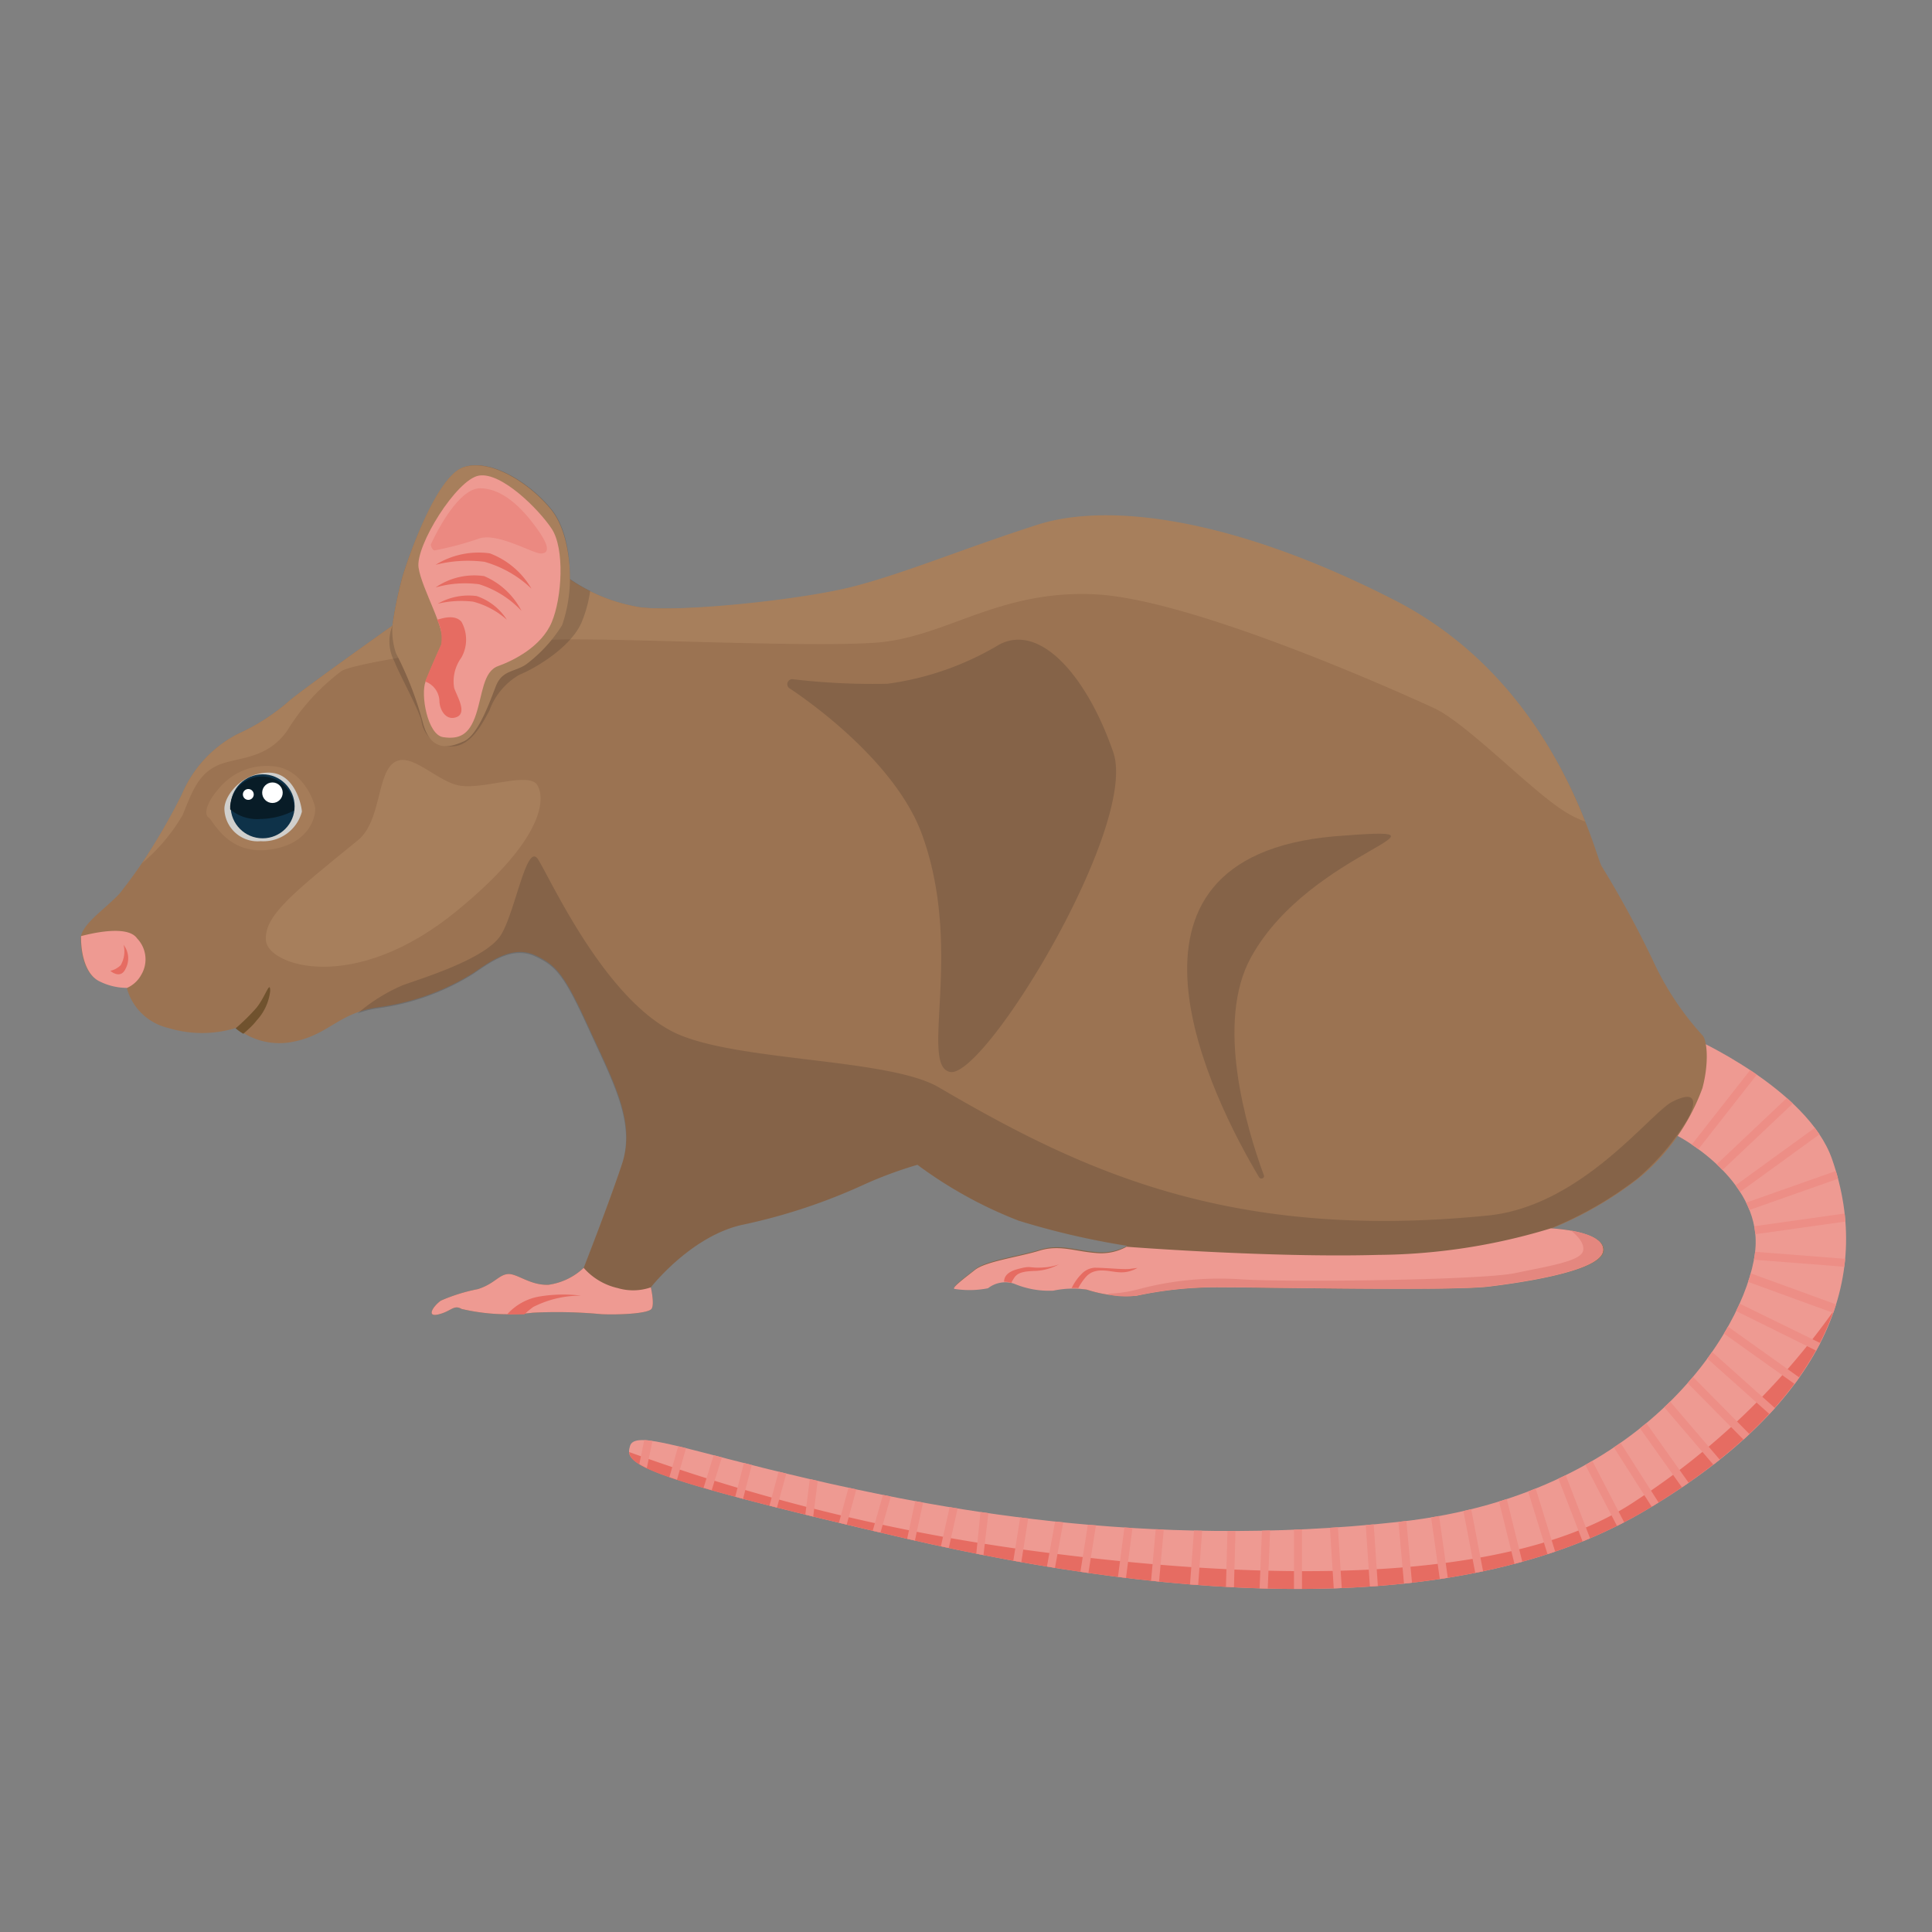 <svg id="Animals&#x52A8;&#x7269;" xmlns="http://www.w3.org/2000/svg" xmlns:xlink="http://www.w3.org/1999/xlink" viewbox="0 0 128 128" width="128" height="128"><rect width="100%" height="100%" fill="#808080" stroke="none"/><defs><style>.cls-1{fill:none;stroke:none;}.cls-2{fill:#ee9a92;stroke:none;}.cls-3{fill:#e66c62;stroke:none;}.cls-4{clip-path:url(#clip-path);stroke:none;}.cls-5{fill:#ed8e86;stroke:none;}.cls-6{fill:#9b7352;stroke:none;}.cls-7{fill:#a77f5c;stroke:none;}.cls-8{fill:#70522e;stroke:none;}.cls-9{fill:#231f20;opacity:0.18;stroke:none;}.cls-10{fill:#eb8981;stroke:none;}.cls-11{fill:#a57c59;stroke:none;}.cls-12{fill:#d0cfcc;stroke:none;}.cls-13{fill:#0e3249;stroke:none;}.cls-14{fill:#081c27;stroke:none;}.cls-15{fill:#fff;stroke:none;}.cls-16{fill:#e4877f;stroke:none;}</style><clippath id="clip-path"><path class="cls-1" d="M111.1,75.23s5.47,2.8,5.21,7.36-6.58,16.35-23.57,18.23-31.19-1-39.27-2.87S42.07,94.7,41.74,95.8s-.07,1.89,18.23,6.12,37.17,5.36,49.3-2c11.66-7,14.87-15.19,12.11-23.12-1.63-4.69-9.31-8.07-9.31-8.07Z"/></clippath></defs><title>animals&#x52A8;&#x7269;</title><path class="cls-2" d="M111.1,75.23s5.47,2.8,5.21,7.36-6.58,16.35-23.57,18.23-31.19-1-39.27-2.87S42.07,94.7,41.74,95.8s-.07,1.89,18.23,6.12,37.17,5.36,49.3-2c11.66-7,14.87-15.19,12.11-23.12-1.63-4.69-9.31-8.07-9.31-8.07Z"/><path class="cls-3" d="M69.61,102.9a128,128,0,0,1-27.93-6.7c.07,1,2.25,2,18.29,5.72,18.3,4.23,37.17,5.36,49.3-2,6.74-4.07,10.64-8.51,12.21-13.07a48.49,48.49,0,0,1-13.06,12.55C100.87,104.53,86.41,105.05,69.61,102.9Z"/><g class="cls-4"><path class="cls-5" d="M111.88,76.79a.27.27,0,0,1-.21-.43l5-6.38a.27.27,0,1,1,.42.33l-5,6.38A.27.27,0,0,1,111.88,76.79Z"/><path class="cls-5" d="M114.35,79.59a.27.27,0,0,1-.16-.48l6.64-4.82a.27.27,0,1,1,.31.43l-6.64,4.82A.27.27,0,0,1,114.35,79.59Z"/><path class="cls-5" d="M115.52,81.87a.27.27,0,0,1,0-.53l7.88-1.11a.27.27,0,0,1,.07.53l-7.88,1.11Z"/><path class="cls-5" d="M113.11,78.36a.27.27,0,0,1-.18-.46l5.86-5.54a.27.27,0,0,1,.37.39l-5.86,5.54A.27.27,0,0,1,113.11,78.36Z"/><path class="cls-5" d="M122.36,87.28l-.09,0-7.49-2.73A.27.27,0,1,1,115,84l7.49,2.73a.27.27,0,0,1-.09.52Z"/><path class="cls-5" d="M123.14,84h0l-7.55-.59a.27.27,0,0,1,0-.53l7.55.59a.27.27,0,0,1,0,.53Z"/><path class="cls-5" d="M115.26,80.38a.27.27,0,0,1-.09-.52l7-2.47a.27.27,0,1,1,.18.5l-7,2.47Z"/><path class="cls-5" d="M119.63,92.1a.27.27,0,0,1-.16,0l-5.93-4.23a.27.27,0,1,1,.31-.43l5.93,4.23a.27.27,0,0,1-.16.48Z"/><path class="cls-5" d="M116.11,95.87a.27.27,0,0,1-.19-.08l-5.08-5.14a.27.27,0,1,1,.38-.38l5.08,5.14a.27.27,0,0,1-.19.45Z"/><path class="cls-5" d="M120.86,89.69l-.12,0-6.58-3.26a.27.27,0,0,1,.24-.48L121,89.18a.27.27,0,0,1-.12.51Z"/><path class="cls-5" d="M117.74,94.05a.27.27,0,0,1-.18-.07l-4.88-4.36a.27.27,0,1,1,.36-.4l4.88,4.36a.27.27,0,0,1-.18.47Z"/><path class="cls-5" d="M114.09,97.57a.27.27,0,0,1-.2-.09l-4.17-4.88a.27.27,0,0,1,.41-.35l4.17,4.88a.27.27,0,0,1,0,.38A.26.26,0,0,1,114.09,97.57Z"/><path class="cls-5" d="M112.27,99.52a.27.27,0,0,1-.22-.11l-3.65-5.14a.27.27,0,0,1,.44-.31l3.65,5.14a.27.27,0,0,1-.22.42Z"/><path class="cls-5" d="M110.18,100.76a.27.27,0,0,1-.23-.12l-3.19-5a.27.27,0,0,1,.45-.29l3.19,5a.27.27,0,0,1-.23.41Z"/><path class="cls-5" d="M107.9,102.26a.27.27,0,0,1-.24-.14l-2.8-5.4a.27.27,0,0,1,.47-.25l2.8,5.4a.27.27,0,0,1-.24.39Z"/><path class="cls-5" d="M105.49,103.3a.27.27,0,0,1-.25-.17l-2.08-5.4a.27.27,0,0,1,.5-.19l2.08,5.4a.27.27,0,0,1-.15.35Z"/><path class="cls-5" d="M103.08,104.14a.27.27,0,0,1-.25-.19l-1.69-5.47a.27.27,0,0,1,.51-.16l1.69,5.47a.27.27,0,0,1-.18.33Z"/><path class="cls-5" d="M100.94,105.19a.27.27,0,0,1-.26-.2l-1.5-6.06a.27.27,0,1,1,.52-.13l1.5,6.06a.27.27,0,0,1-.19.32Z"/><path class="cls-5" d="M98.27,105.84a.27.27,0,0,1-.26-.22l-1.11-5.8a.27.27,0,1,1,.52-.1l1.11,5.8a.27.27,0,0,1-.21.31Z"/><path class="cls-5" d="M95.79,105.84a.27.27,0,0,1-.26-.23l-.78-5.54a.27.27,0,0,1,.53-.08l.78,5.54a.27.27,0,0,1-.23.3Z"/><path class="cls-5" d="M93.38,106.16a.27.27,0,0,1-.27-.24l-.52-5.73a.27.27,0,0,1,.24-.29.28.28,0,0,1,.29.24l.52,5.73a.27.27,0,0,1-.24.29Z"/><path class="cls-5" d="M91.1,106.42a.27.27,0,0,1-.27-.25l-.39-5.8a.27.27,0,1,1,.53,0l.39,5.8a.27.27,0,0,1-.25.28Z"/><path class="cls-5" d="M88.71,106.67a.27.27,0,0,1-.27-.25l-.36-5.67a.27.27,0,0,1,.25-.28.26.26,0,0,1,.28.25l.36,5.67a.27.27,0,0,1-.25.28Z"/><path class="cls-5" d="M86,106.47a.27.27,0,0,1-.27-.27v-5.31a.27.27,0,1,1,.53,0v5.31A.27.27,0,0,1,86,106.47Z"/><path class="cls-5" d="M83.68,106.27h0a.27.27,0,0,1-.26-.28l.2-4.91a.26.26,0,0,1,.28-.26.27.27,0,0,1,.26.28l-.2,4.91A.27.27,0,0,1,83.68,106.27Z"/><path class="cls-5" d="M81.47,105.87h0a.27.27,0,0,1-.26-.27l.12-4.42a.25.25,0,0,1,.27-.26.27.27,0,0,1,.26.27l-.12,4.42A.27.27,0,0,1,81.47,105.87Z"/><path class="cls-5" d="M79.05,105.82h0a.27.27,0,0,1-.25-.29l.32-4.34a.26.26,0,0,1,.29-.25.27.27,0,0,1,.25.29l-.32,4.34A.27.27,0,0,1,79.05,105.82Z"/><path class="cls-5" d="M76.48,105.26h0a.27.27,0,0,1-.24-.29l.36-4a.28.28,0,0,1,.29-.24.27.27,0,0,1,.24.29l-.36,4A.27.27,0,0,1,76.48,105.26Z"/><path class="cls-5" d="M74.23,105.3h0A.27.27,0,0,1,74,105l.56-4.3a.27.27,0,0,1,.53.07l-.56,4.3A.27.27,0,0,1,74.23,105.3Z"/><path class="cls-5" d="M71.69,105.14h0a.27.27,0,0,1-.22-.31l.68-4.3a.27.27,0,0,1,.53.08l-.68,4.3A.27.27,0,0,1,71.69,105.14Z"/><path class="cls-5" d="M69.52,104.38h0a.27.27,0,0,1-.21-.31l.68-3.74a.27.27,0,1,1,.53.1l-.68,3.74A.27.27,0,0,1,69.52,104.38Z"/><path class="cls-5" d="M67.31,104h0a.27.27,0,0,1-.22-.31l.56-3.54a.27.27,0,0,1,.53.08l-.56,3.54A.27.27,0,0,1,67.31,104Z"/><path class="cls-5" d="M64.85,103.85h0a.27.27,0,0,1-.23-.3L65,99.77a.27.27,0,0,1,.3-.23.27.27,0,0,1,.23.3l-.44,3.78A.27.27,0,0,1,64.85,103.85Z"/><path class="cls-5" d="M62.48,103.29h-.06a.27.27,0,0,1-.2-.32l.8-3.58a.27.27,0,1,1,.52.12l-.8,3.58A.27.27,0,0,1,62.48,103.29Z"/><path class="cls-5" d="M60.23,102.89h-.06a.27.27,0,0,1-.2-.32L60.73,99a.27.27,0,1,1,.52.11l-.76,3.54A.27.27,0,0,1,60.23,102.89Z"/><path class="cls-5" d="M57.89,102.41h-.07a.27.27,0,0,1-.19-.33l1-3.5a.27.27,0,1,1,.51.14l-1,3.5A.27.27,0,0,1,57.89,102.41Z"/><path class="cls-5" d="M55.68,101.8h-.07a.27.27,0,0,1-.19-.33l.84-3.06a.27.27,0,1,1,.51.14l-.84,3.06A.27.27,0,0,1,55.68,101.8Z"/><path class="cls-5" d="M53.51,101.24h0a.27.27,0,0,1-.23-.3l.4-3.18a.26.26,0,0,1,.3-.23.27.27,0,0,1,.23.3l-.4,3.18A.27.27,0,0,1,53.51,101.24Z"/><path class="cls-5" d="M51.06,100.72H51a.27.27,0,0,1-.19-.33L51.72,97a.27.27,0,0,1,.51.14l-.93,3.38A.27.27,0,0,1,51.06,100.72Z"/><path class="cls-5" d="M48.84,100h-.07a.27.27,0,0,1-.19-.33l.8-3.1a.27.27,0,0,1,.52.13l-.8,3.1A.27.27,0,0,1,48.84,100Z"/><path class="cls-5" d="M46.87,98.91h-.08a.27.27,0,0,1-.18-.33l.84-2.7A.27.27,0,0,1,48,96l-.84,2.7A.27.27,0,0,1,46.87,98.91Z"/><path class="cls-5" d="M44.5,98.54h-.07a.27.27,0,0,1-.18-.33l.84-2.94a.26.26,0,0,1,.33-.18.27.27,0,0,1,.18.33l-.84,2.94A.27.27,0,0,1,44.5,98.54Z"/><path class="cls-5" d="M42.57,97.54h-.05a.27.27,0,0,1-.21-.32l.4-1.93a.26.26,0,0,1,.32-.21.27.27,0,0,1,.21.32l-.4,1.93A.27.27,0,0,1,42.57,97.54Z"/></g><path class="cls-6" d="M37.71,38.35s.15-2.94-1.22-4.62-3.91-3.35-5.73-2.79S27.1,36.83,26.7,38.1A26.75,26.75,0,0,0,26,41.45s-5.94,4.21-6.85,5a13.64,13.64,0,0,1-3.4,2.18,8,8,0,0,0-3.7,4,36.31,36.31,0,0,1-4.11,6.55c-.91,1-2.59,2.08-2.59,3S5.59,64.58,6.61,65a4.09,4.09,0,0,0,1.78.41,3.71,3.71,0,0,0,2.74,2.69,7.67,7.67,0,0,0,4.52,0,4.53,4.53,0,0,0,3.81.91c2.33-.46,3-1.93,5.63-2.28a15.91,15.91,0,0,0,6.29-2.28c1.17-.81,2.59-1.83,4.06-1.17s2,1.37,3.6,4.87,3.09,6.19,2.18,8.93S38.67,84,38.67,84a4.27,4.27,0,0,1-2.33,1.12c-1.22.05-2.08-.76-2.69-.71s-.91.66-2,1a11.64,11.64,0,0,0-2.44.76c-.51.36-1,1.12-.15.91s1-.66,1.52-.36a13.41,13.41,0,0,0,4.72.25,31.64,31.64,0,0,1,4.57.1c1.27.05,3.09-.05,3.3-.36s-.05-1.42-.05-1.42,2.69-3.45,6.14-4.16a38.24,38.24,0,0,0,8.07-2.69,27.54,27.54,0,0,1,3.45-1.27,28.56,28.56,0,0,0,6.7,3.7,51.39,51.39,0,0,0,7.2,1.67,3.48,3.48,0,0,1-2.08.41c-1.32-.1-2.38-.56-3.7-.15s-3.55.71-4.26,1.27-1.67,1.27-1.32,1.27a6.36,6.36,0,0,0,2.18-.05,1.86,1.86,0,0,1,1.73-.3,6,6,0,0,0,2.59.46A6.33,6.33,0,0,1,72,85.44a8.68,8.68,0,0,0,3.3.41,25.36,25.36,0,0,1,5.68-.56c3,0,15.17.25,17.66-.05s7.51-1.07,7.61-2.38-3.45-1.47-3.45-1.47a24.38,24.38,0,0,0,5.73-3.3,13.85,13.85,0,0,0,4.26-6c.46-1.73.3-3.2,0-3.5a19.3,19.3,0,0,1-3.3-5,67.3,67.3,0,0,0-3.4-6.24c-.51-1.07-3.15-12.13-13.65-17.5s-18.87-6.55-23.69-5-8.63,3.15-12.08,4.06S45,40.58,42.37,40.23A11.53,11.53,0,0,1,37.71,38.35Z"/><path class="cls-7" d="M103.58,53.71a7,7,0,0,0,1.44.72c-1.53-3.9-5-10.76-12.61-14.66-10.5-5.38-18.87-6.55-23.69-5s-8.63,3.15-12.08,4.06S45,40.58,42.37,40.23a11.53,11.53,0,0,1-4.67-1.88s.15-2.94-1.22-4.62-3.91-3.35-5.73-2.79S27.1,36.83,26.7,38.1A26.75,26.75,0,0,0,26,41.45s-5.94,4.21-6.85,5a13.64,13.64,0,0,1-3.4,2.18,8,8,0,0,0-3.7,4,44.31,44.31,0,0,1-2.65,4.57A12.21,12.21,0,0,0,12.1,54c.6-1.47,1-2.67,2.27-3.27s3.27-.33,4.67-2.34a14.23,14.23,0,0,1,3.6-3.94c1-.6,10.14-1.93,14.08-2.07s16.61.53,21.28.2,8.14-3.54,14.61-3.2S92.84,45.91,95,46.91,101.31,52.25,103.58,53.71Z"/><path class="cls-8" d="M17,67.61a3.43,3.43,0,0,0,.9-1.94c0-.79-.32.38-.91,1.1a13.46,13.46,0,0,1-1.38,1.36,3.68,3.68,0,0,0,.51.36C16.42,68.23,16.78,67.91,17,67.61Z"/><path class="cls-2" d="M9.36,64.58a2,2,0,0,0-.28-2.41c-.6-.87-2.84-.38-3.71-.15a.89.89,0,0,0,0,.13c0,.91.25,2.44,1.27,2.89a4.09,4.09,0,0,0,1.78.41A2,2,0,0,0,9.36,64.58Z"/><path class="cls-3" d="M7.31,64.32s.66.59,1-.12a1.46,1.46,0,0,0-.12-1.6A1.85,1.85,0,0,1,8,63.94,1.41,1.41,0,0,1,7.31,64.32Z"/><path class="cls-9" d="M27.92,47.75a1.94,1.94,0,0,0,2,1.7c1.27,0,2-1.45,2.5-2.36a4.49,4.49,0,0,1,2-2.39c1-.4,3.37-1.78,4.1-3.44a8.44,8.44,0,0,0,.58-2.11,10.68,10.68,0,0,1-1.35-.8s.15-2.94-1.22-4.62-3.91-3.35-5.73-2.79S27.1,36.83,26.7,38.1A26.75,26.75,0,0,0,26,41.45a2.81,2.81,0,0,0,.12,2.35C26.46,44.68,27.74,47,27.92,47.75Z"/><path class="cls-7" d="M36.49,33.74c-1.37-1.67-3.91-3.35-5.73-2.79S27.1,36.83,26.7,38.1A26.75,26.75,0,0,0,26,41.45a4.74,4.74,0,0,0,.23,1.82A22.87,22.87,0,0,1,28,47.81c.56,2.27,2.06,1.59,2.72,1.31.93-.4,1.7-2.53,2.12-3.63s1.2-.94,2-1.46a9.57,9.57,0,0,0,2.4-2.61,9.5,9.5,0,0,0,.52-3.06S37.86,35.41,36.49,33.74Z"/><path class="cls-2" d="M29.37,48.84c1.05.15,1.71-.14,2.16-1.49S32,44.49,33,44.13s2.86-1.27,3.55-2.9.87-4.89,0-6.2-3.34-3.77-4.82-3.52-4.21,4.64-4,6.09,1.92,4.24,1.52,5.11-.88,2-1.05,2.43C27.85,46,28.32,48.7,29.37,48.84Z"/><path class="cls-3" d="M30.57,41.19c-.45-.51-1.28-.22-1.61-.13a2.66,2.66,0,0,1,.26,1.66c-.4.87-.88,2-1.05,2.43a1.43,1.43,0,0,1,.94,1.23c0,.69.47,1.41,1.16,1.12s0-1.38-.18-1.92a2.65,2.65,0,0,1,.47-2A2.42,2.42,0,0,0,30.57,41.19Z"/><path class="cls-10" d="M28.54,36.08s1.67-3.77,3.3-3.73,2.94,1.56,3.77,2.72.76,1.6.22,1.6-2.83-1.38-4.06-1a21,21,0,0,1-3,.8C28.57,36.37,28.54,36.08,28.54,36.08Z"/><path class="cls-3" d="M28.86,37.42a5.41,5.41,0,0,1,3.59-.76A5.39,5.39,0,0,1,35.21,39a7.43,7.43,0,0,0-3.12-1.78A8.7,8.7,0,0,0,28.86,37.42Z"/><path class="cls-3" d="M28.86,38.92a4.51,4.51,0,0,1,3.22-.75,5,5,0,0,1,2.47,2.3,6.58,6.58,0,0,0-2.8-1.76A7.1,7.1,0,0,0,28.86,38.92Z"/><path class="cls-3" d="M29,40a4.1,4.1,0,0,1,2.58-.51,3.81,3.81,0,0,1,2,1.57,5.43,5.43,0,0,0-2.24-1.2A6.66,6.66,0,0,0,29,40Z"/><path class="cls-9" d="M52.53,45a.33.33,0,0,0-.21.61c2.31,1.54,7.18,5.34,8.76,9.66,2.8,7.67-.2,15.35,1.87,15.75,2.29.44,12.48-16.3,10.81-21.17S69,41.24,66.21,42.7a19.41,19.41,0,0,1-7.41,2.6A45.1,45.1,0,0,1,52.53,45Z"/><path class="cls-7" d="M35.45,51.85c-.86-.57-3.39.42-4.93.21s-3.29-2.34-4.43-1.53-.83,3.88-2.38,5.14c-4.31,3.51-6.23,5-6.09,6.65s5.83,3.63,12.68-2S35.85,52.12,35.45,51.85Z"/><path class="cls-9" d="M102.75,81.38a24.38,24.38,0,0,0,5.73-3.3,16.23,16.23,0,0,0,3.32-3.92c.38-.65.94-2.14-1-1.17-1.49.76-6,6.91-12.21,7.54-17.14,1.72-27-3-36.39-8.49-3.29-1.94-13.37-1.7-17.43-3.59C40,66.2,36.37,58,35.63,56.91s-1.48,3.43-2.42,5-5,2.82-6.52,3.36a11.58,11.58,0,0,0-3,1.87,6.47,6.47,0,0,1,1.38-.34,15.91,15.91,0,0,0,6.29-2.28c1.17-.81,2.59-1.83,4.06-1.17s2,1.37,3.6,4.87,3.09,6.19,2.18,8.93S38.67,84,38.67,84a4.27,4.27,0,0,1-2.33,1.12c-1.22.05-2.08-.76-2.69-.71s-.91.66-2,1a11.64,11.64,0,0,0-2.44.76c-.51.36-1,1.12-.15.91s1-.66,1.52-.36a13.41,13.41,0,0,0,4.72.25,31.64,31.64,0,0,1,4.57.1c1.27.05,3.09-.05,3.3-.36s-.05-1.42-.05-1.42,2.69-3.45,6.14-4.16a38.23,38.23,0,0,0,8.07-2.69,27.55,27.55,0,0,1,3.45-1.27,28.56,28.56,0,0,0,6.7,3.7,51.39,51.39,0,0,0,7.2,1.67,3.48,3.48,0,0,1-2.08.41c-1.32-.1-2.38-.56-3.7-.15s-3.55.71-4.26,1.27-1.67,1.27-1.32,1.27a6.36,6.36,0,0,0,2.18-.05,1.86,1.86,0,0,1,1.73-.3,6,6,0,0,0,2.59.46A6.33,6.33,0,0,1,72,85.44a8.68,8.68,0,0,0,3.3.41,25.36,25.36,0,0,1,5.68-.56c2.16,0,8.88.13,13.49.09l11.4-3.22A7.26,7.26,0,0,0,102.75,81.38Z"/><path class="cls-11" d="M20.88,53.56c0-.33-.81-2.72-2.89-2.8a4.06,4.06,0,0,0-3.47,1.46c-.89,1-1,1.75-.7,1.94s1.21,2.41,3.86,2.15S20.92,54.27,20.88,53.56Z"/><path class="cls-12" d="M20,53.78c0-.31-.42-2.59-2.2-2.59s-3,1.56-2.93,2.48a2.2,2.2,0,0,0,2.4,2.06A2.64,2.64,0,0,0,20,53.78Z"/><circle class="cls-13" cx="17.4" cy="53.42" r="2.12"/><path class="cls-14" d="M19.48,53.7a2.09,2.09,0,0,0,0-.28,2.12,2.12,0,0,0-4.23,0c0,.07,0,.13,0,.2a2.76,2.76,0,0,0,2,.64A5,5,0,0,0,19.48,53.7Z"/><circle class="cls-15" cx="18.05" cy="52.52" r="0.68"/><circle class="cls-15" cx="16.45" cy="52.63" r="0.36" transform="translate(-24.11 15.28) rotate(-30)"/><path class="cls-2" d="M40.93,85.34A4.26,4.26,0,0,1,38.67,84a4.27,4.27,0,0,1-2.33,1.12c-1.22.05-2.08-.76-2.69-.71s-.91.66-2,1a11.64,11.64,0,0,0-2.44.76c-.51.36-1,1.12-.15.91s1-.66,1.52-.36a13.41,13.41,0,0,0,4.72.25,31.64,31.64,0,0,1,4.57.1c1.27.05,3.09-.05,3.3-.36s-.05-1.42-.05-1.42A3.58,3.58,0,0,1,40.93,85.34Z"/><path class="cls-3" d="M38.5,85.84a9.59,9.59,0,0,0-2.78.06,3.69,3.69,0,0,0-2.12,1.18l1.14,0a5.65,5.65,0,0,1,.59-.49A6.92,6.92,0,0,1,38.5,85.84Z"/><path class="cls-2" d="M106.2,82.85c.1-1.32-3.45-1.47-3.45-1.47A40.08,40.08,0,0,1,91.3,83.14c-7.14.2-16.66-.54-16.66-.54a3.48,3.48,0,0,1-2.08.41c-1.32-.1-2.38-.56-3.7-.15s-3.55.71-4.26,1.27-1.67,1.27-1.32,1.27a6.36,6.36,0,0,0,2.18-.05,1.86,1.86,0,0,1,1.73-.3,6,6,0,0,0,2.59.46A6.33,6.33,0,0,1,72,85.44a8.68,8.68,0,0,0,3.3.41,25.36,25.36,0,0,1,5.68-.56c3,0,15.17.25,17.66-.05S106.1,84.17,106.2,82.85Z"/><path class="cls-3" d="M74.91,84.06c-.45.07-1.57-.07-2.39-.07a1.3,1.3,0,0,0-.8.35,3.38,3.38,0,0,0-.72,1,3.24,3.24,0,0,1,.44,0,3.67,3.67,0,0,1,.47-.7c.62-.76,1.63-.37,2.24-.35A2.06,2.06,0,0,0,75.36,84Z"/><path class="cls-3" d="M70.15,83.77a3.68,3.68,0,0,1-.76.18c-1.3.13-.93-.16-2,.14-.83.23-.86.65-.87.83A1.27,1.27,0,0,1,67,85a2.67,2.67,0,0,1,.2-.35c.22-.33.6-.43,1.44-.45A3.65,3.65,0,0,0,70.15,83.77Z"/><path class="cls-16" d="M98.59,85.23c2.49-.3,7.51-1.07,7.61-2.38.06-.77-1.11-1.14-2.11-1.32.49.4.91.9.79,1.35-.17.68-2.26,1-4.52,1.47s-15.26.62-18.26.4a20.82,20.82,0,0,0-6.73.68,8.88,8.88,0,0,1-1.92.28l0,.06a5.19,5.19,0,0,0,1.84.07,25.36,25.36,0,0,1,5.68-.56C84,85.28,96.11,85.54,98.59,85.23Z"/><path class="cls-9" d="M83.42,78c.1.16.38.06.32-.12-1.18-3.21-3.24-10.15-.85-14.47,4-7.23,15-8.76,5.5-8C72.25,56.83,80.34,72.84,83.42,78Z"/></svg>